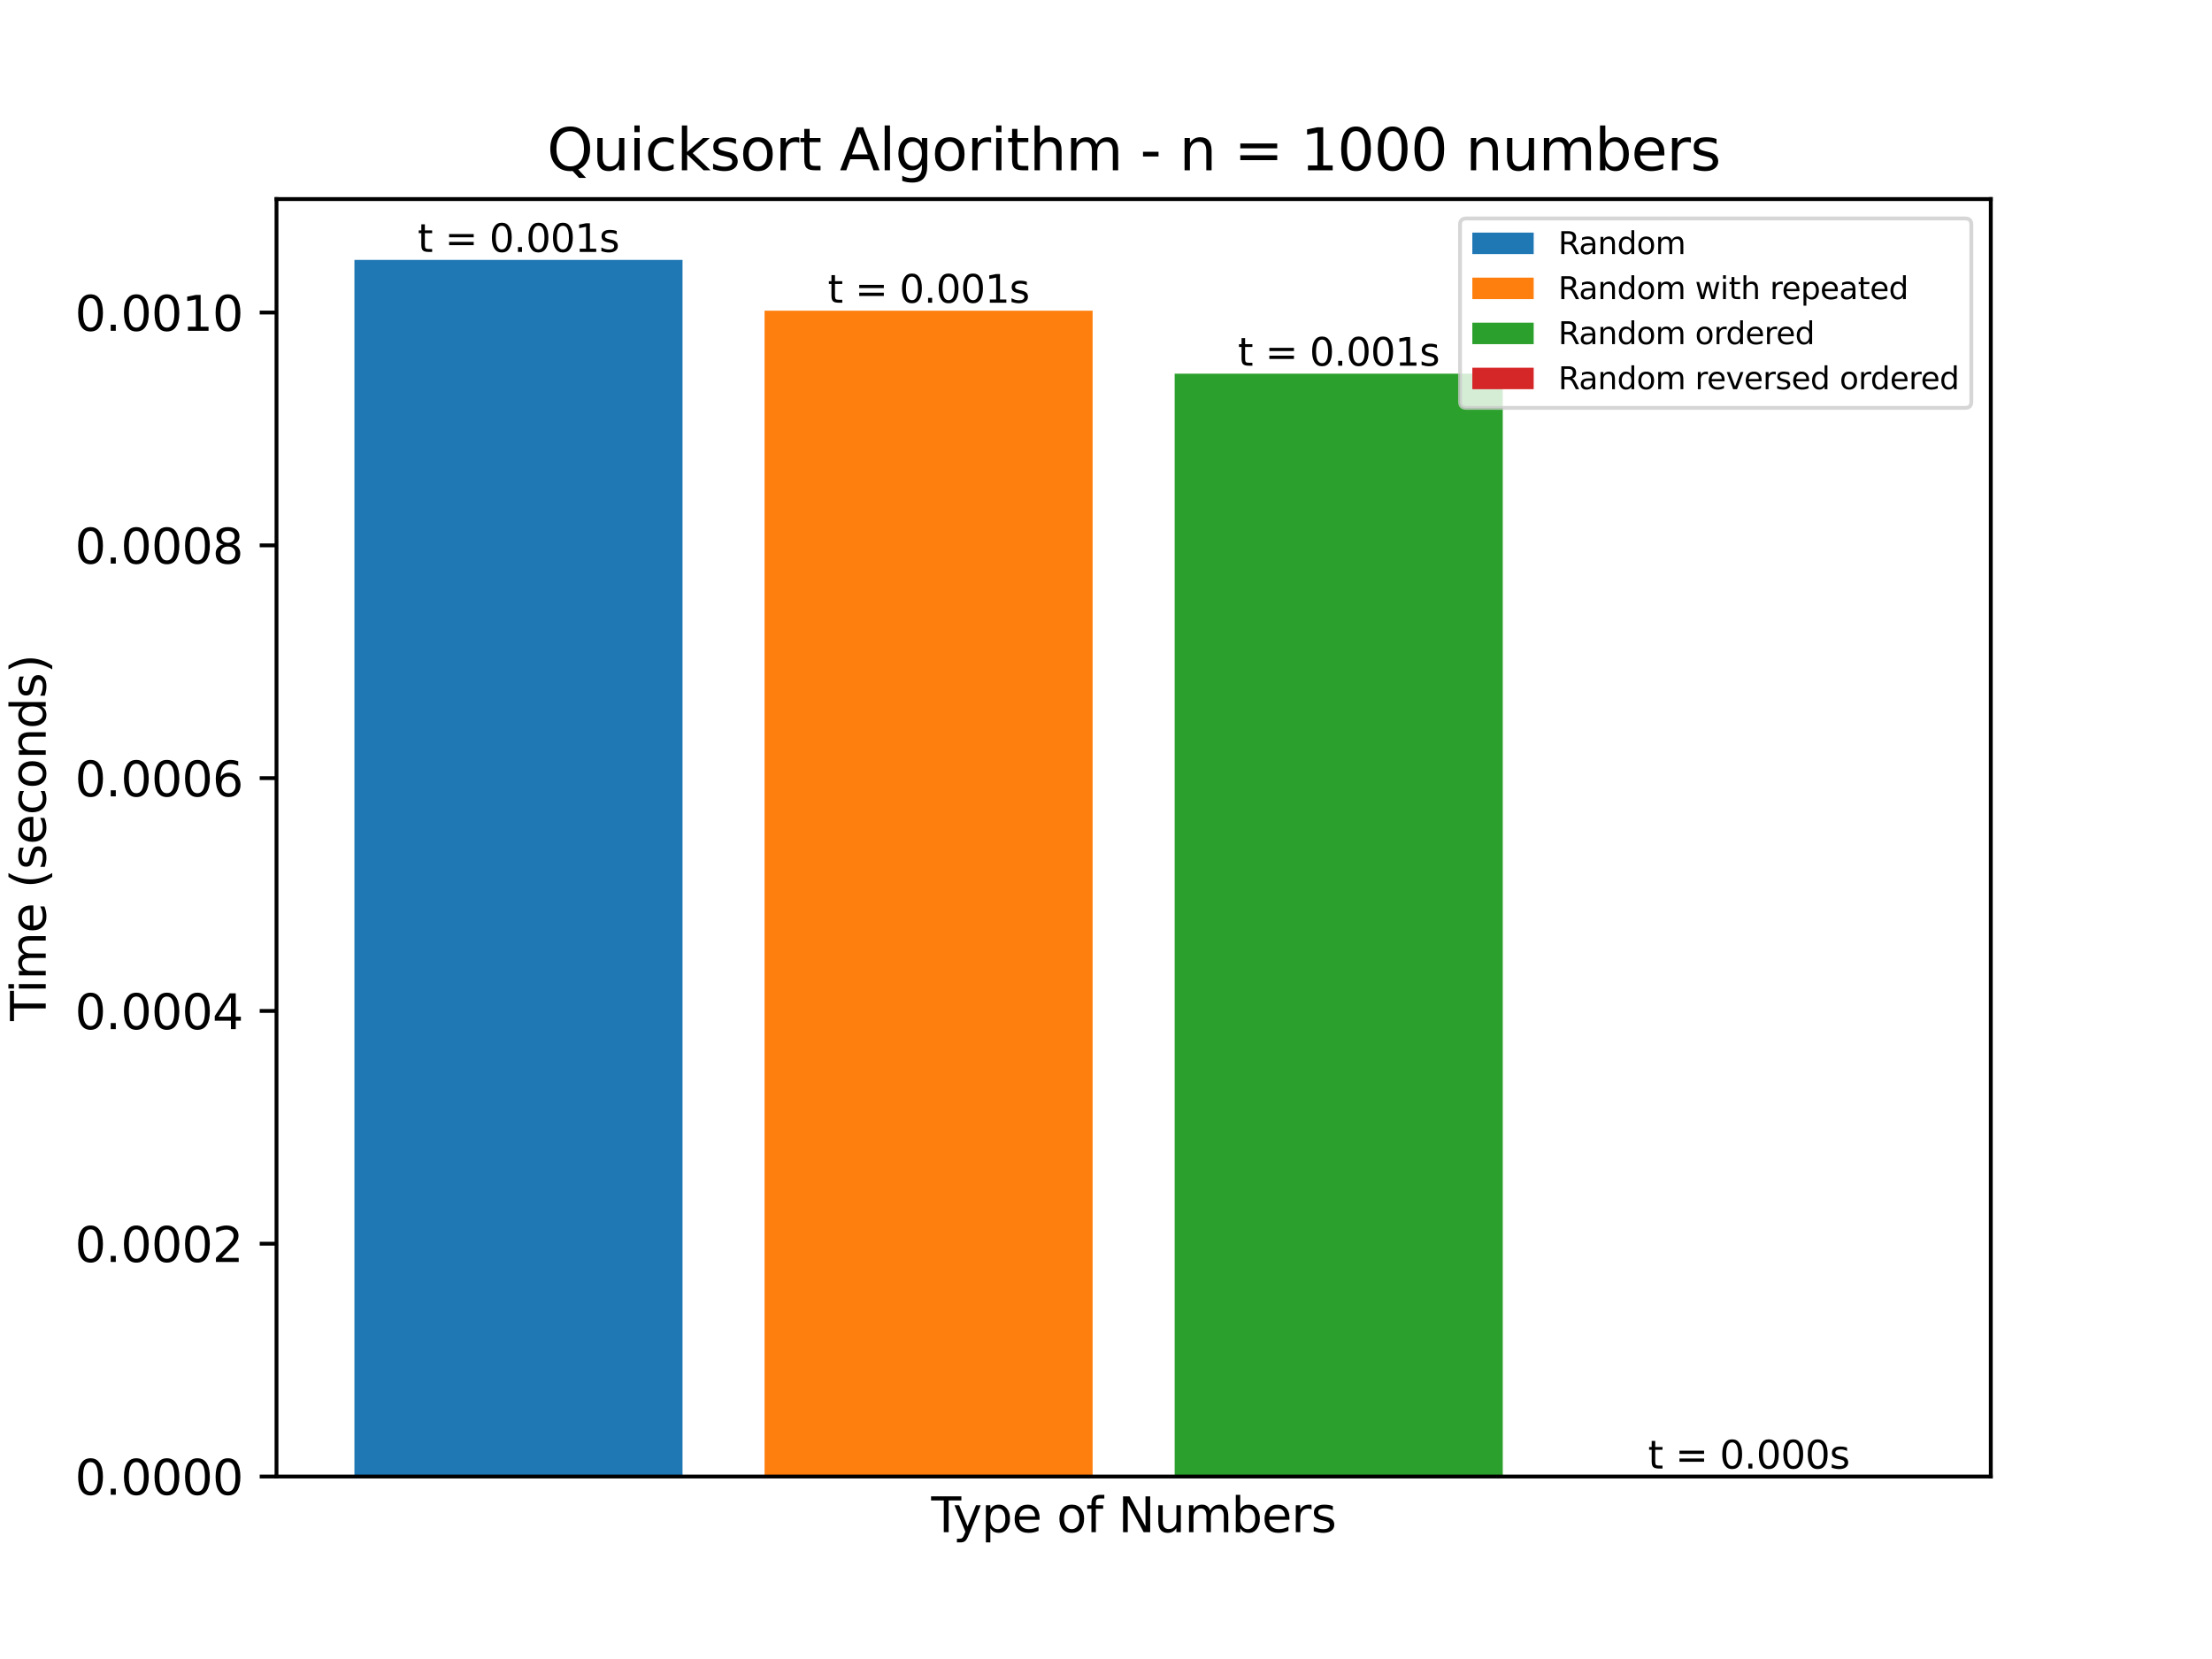 <?xml version="1.0" encoding="UTF-8" standalone="no"?>
<svg
   width="460.8pt"
   height="345.6pt"
   viewBox="0 0 460.8 345.6"
   version="1.1"
   id="svg639"
   sodipodi:docname="chart=Bar_n=1000_data_type=all_sort=Quicksort_date=2023-05-06_22-54-15.svg"
   inkscape:version="1.2.2 (732a01da63, 2022-12-09)"
   xmlns:inkscape="http://www.inkscape.org/namespaces/inkscape"
   xmlns:sodipodi="http://sodipodi.sourceforge.net/DTD/sodipodi-0.dtd"
   xmlns:xlink="http://www.w3.org/1999/xlink"
   xmlns="http://www.w3.org/2000/svg"
   xmlns:svg="http://www.w3.org/2000/svg"
   xmlns:rdf="http://www.w3.org/1999/02/22-rdf-syntax-ns#"
   xmlns:cc="http://creativecommons.org/ns#"
   xmlns:dc="http://purl.org/dc/elements/1.1/">
  <sodipodi:namedview
     id="namedview641"
     pagecolor="#ffffff"
     bordercolor="#000000"
     borderopacity="0.25"
     inkscape:showpageshadow="2"
     inkscape:pageopacity="0.0"
     inkscape:pagecheckerboard="0"
     inkscape:deskcolor="#d1d1d1"
     inkscape:document-units="pt"
     showgrid="false"
     inkscape:zoom="1.0243055"
     inkscape:cx="298.25085"
     inkscape:cy="158.15594"
     inkscape:window-width="2560"
     inkscape:window-height="1494"
     inkscape:window-x="-11"
     inkscape:window-y="-11"
     inkscape:window-maximized="1"
     inkscape:current-layer="axes_1" />
  <defs
     id="defs6">
    <style
       type="text/css"
       id="style4">*{stroke-linejoin: round; stroke-linecap: butt}</style>
  </defs>
  <g
     id="figure_1">
    <g
       id="patch_1">
      <path
         d="M 0 345.6  L 460.8 345.6  L 460.8 0  L 0 0  z "
         style="fill: #ffffff"
         id="path8" />
    </g>
    <g
       id="axes_1">
      <g
         id="patch_2">
        <path
           d="M 57.6 307.584  L 414.72 307.584  L 414.72 41.472  L 57.6 41.472  z "
           style="fill: #ffffff"
           id="path11" />
      </g>
      <g
         id="patch_3">
        <path
           d="M 73.833 307.584  L 142.181 307.584  L 142.181 54.144  L 73.833 54.144  z "
           clip-path="url(#p4713972775)"
           style="fill: #1f77b4"
           id="path14" />
      </g>
      <g
         id="patch_4">
        <path
           d="M 159.268 307.584  L 227.616 307.584  L 227.616 64.723  L 159.268 64.723  z "
           clip-path="url(#p4713972775)"
           style="fill: #ff7f0e"
           id="path17" />
      </g>
      <g
         id="patch_5">
        <path
           d="M 244.704 307.584  L 313.052 307.584  L 313.052 77.846  L 244.704 77.846  z "
           clip-path="url(#p4713972775)"
           style="fill: #2ca02c"
           id="path20" />
      </g>
      <g
         id="patch_6">
        <path
           d="M 330.139 307.584  L 398.487 307.584  L 398.487 307.584  L 330.139 307.584  z "
           clip-path="url(#p4713972775)"
           style="fill: #d62728"
           id="path23" />
      </g>
      <g
         id="matplotlib.axis_1">
        <g
           id="xtick_1" />
        <g
           id="xtick_2" />
        <g
           id="xtick_3" />
        <g
           id="xtick_4" />
        <g
           id="xtick_5" />
        <g
           id="xtick_6" />
        <g
           id="xtick_7" />
        <g
           id="xtick_8" />
        <g
           id="xtick_9" />
        <g
           id="text_1">
          <!-- Type of Numbers -->
          <g
             transform="translate(193.989 319.182)scale(0.1 -0.1)"
             id="g80">
            <defs
               id="defs48">
              <path
                 id="DejaVuSans-54"
                 d="M -19 4666  L 3928 4666  L 3928 4134  L 2272 4134  L 2272 0  L 1638 0  L 1638 4134  L -19 4134  L -19 4666  z "
                 transform="scale(0.016)" />
              <path
                 id="DejaVuSans-79"
                 d="M 2059 -325  Q 1816 -950 1584 -1140  Q 1353 -1331 966 -1331  L 506 -1331  L 506 -850  L 844 -850  Q 1081 -850 1212 -737  Q 1344 -625 1503 -206  L 1606 56  L 191 3500  L 800 3500  L 1894 763  L 2988 3500  L 3597 3500  L 2059 -325  z "
                 transform="scale(0.016)" />
              <path
                 id="DejaVuSans-70"
                 d="M 1159 525  L 1159 -1331  L 581 -1331  L 581 3500  L 1159 3500  L 1159 2969  Q 1341 3281 1617 3432  Q 1894 3584 2278 3584  Q 2916 3584 3314 3078  Q 3713 2572 3713 1747  Q 3713 922 3314 415  Q 2916 -91 2278 -91  Q 1894 -91 1617 61  Q 1341 213 1159 525  z M 3116 1747  Q 3116 2381 2855 2742  Q 2594 3103 2138 3103  Q 1681 3103 1420 2742  Q 1159 2381 1159 1747  Q 1159 1113 1420 752  Q 1681 391 2138 391  Q 2594 391 2855 752  Q 3116 1113 3116 1747  z "
                 transform="scale(0.016)" />
              <path
                 id="DejaVuSans-65"
                 d="M 3597 1894  L 3597 1613  L 953 1613  Q 991 1019 1311 708  Q 1631 397 2203 397  Q 2534 397 2845 478  Q 3156 559 3463 722  L 3463 178  Q 3153 47 2828 -22  Q 2503 -91 2169 -91  Q 1331 -91 842 396  Q 353 884 353 1716  Q 353 2575 817 3079  Q 1281 3584 2069 3584  Q 2775 3584 3186 3129  Q 3597 2675 3597 1894  z M 3022 2063  Q 3016 2534 2758 2815  Q 2500 3097 2075 3097  Q 1594 3097 1305 2825  Q 1016 2553 972 2059  L 3022 2063  z "
                 transform="scale(0.016)" />
              <path
                 id="DejaVuSans-20"
                 transform="scale(0.016)" />
              <path
                 id="DejaVuSans-6f"
                 d="M 1959 3097  Q 1497 3097 1228 2736  Q 959 2375 959 1747  Q 959 1119 1226 758  Q 1494 397 1959 397  Q 2419 397 2687 759  Q 2956 1122 2956 1747  Q 2956 2369 2687 2733  Q 2419 3097 1959 3097  z M 1959 3584  Q 2709 3584 3137 3096  Q 3566 2609 3566 1747  Q 3566 888 3137 398  Q 2709 -91 1959 -91  Q 1206 -91 779 398  Q 353 888 353 1747  Q 353 2609 779 3096  Q 1206 3584 1959 3584  z "
                 transform="scale(0.016)" />
              <path
                 id="DejaVuSans-66"
                 d="M 2375 4863  L 2375 4384  L 1825 4384  Q 1516 4384 1395 4259  Q 1275 4134 1275 3809  L 1275 3500  L 2222 3500  L 2222 3053  L 1275 3053  L 1275 0  L 697 0  L 697 3053  L 147 3053  L 147 3500  L 697 3500  L 697 3744  Q 697 4328 969 4595  Q 1241 4863 1831 4863  L 2375 4863  z "
                 transform="scale(0.016)" />
              <path
                 id="DejaVuSans-4e"
                 d="M 628 4666  L 1478 4666  L 3547 763  L 3547 4666  L 4159 4666  L 4159 0  L 3309 0  L 1241 3903  L 1241 0  L 628 0  L 628 4666  z "
                 transform="scale(0.016)" />
              <path
                 id="DejaVuSans-75"
                 d="M 544 1381  L 544 3500  L 1119 3500  L 1119 1403  Q 1119 906 1312 657  Q 1506 409 1894 409  Q 2359 409 2629 706  Q 2900 1003 2900 1516  L 2900 3500  L 3475 3500  L 3475 0  L 2900 0  L 2900 538  Q 2691 219 2414 64  Q 2138 -91 1772 -91  Q 1169 -91 856 284  Q 544 659 544 1381  z M 1991 3584  L 1991 3584  z "
                 transform="scale(0.016)" />
              <path
                 id="DejaVuSans-6d"
                 d="M 3328 2828  Q 3544 3216 3844 3400  Q 4144 3584 4550 3584  Q 5097 3584 5394 3201  Q 5691 2819 5691 2113  L 5691 0  L 5113 0  L 5113 2094  Q 5113 2597 4934 2840  Q 4756 3084 4391 3084  Q 3944 3084 3684 2787  Q 3425 2491 3425 1978  L 3425 0  L 2847 0  L 2847 2094  Q 2847 2600 2669 2842  Q 2491 3084 2119 3084  Q 1678 3084 1418 2786  Q 1159 2488 1159 1978  L 1159 0  L 581 0  L 581 3500  L 1159 3500  L 1159 2956  Q 1356 3278 1631 3431  Q 1906 3584 2284 3584  Q 2666 3584 2933 3390  Q 3200 3197 3328 2828  z "
                 transform="scale(0.016)" />
              <path
                 id="DejaVuSans-62"
                 d="M 3116 1747  Q 3116 2381 2855 2742  Q 2594 3103 2138 3103  Q 1681 3103 1420 2742  Q 1159 2381 1159 1747  Q 1159 1113 1420 752  Q 1681 391 2138 391  Q 2594 391 2855 752  Q 3116 1113 3116 1747  z M 1159 2969  Q 1341 3281 1617 3432  Q 1894 3584 2278 3584  Q 2916 3584 3314 3078  Q 3713 2572 3713 1747  Q 3713 922 3314 415  Q 2916 -91 2278 -91  Q 1894 -91 1617 61  Q 1341 213 1159 525  L 1159 0  L 581 0  L 581 4863  L 1159 4863  L 1159 2969  z "
                 transform="scale(0.016)" />
              <path
                 id="DejaVuSans-72"
                 d="M 2631 2963  Q 2534 3019 2420 3045  Q 2306 3072 2169 3072  Q 1681 3072 1420 2755  Q 1159 2438 1159 1844  L 1159 0  L 581 0  L 581 3500  L 1159 3500  L 1159 2956  Q 1341 3275 1631 3429  Q 1922 3584 2338 3584  Q 2397 3584 2469 3576  Q 2541 3569 2628 3553  L 2631 2963  z "
                 transform="scale(0.016)" />
              <path
                 id="DejaVuSans-73"
                 d="M 2834 3397  L 2834 2853  Q 2591 2978 2328 3040  Q 2066 3103 1784 3103  Q 1356 3103 1142 2972  Q 928 2841 928 2578  Q 928 2378 1081 2264  Q 1234 2150 1697 2047  L 1894 2003  Q 2506 1872 2764 1633  Q 3022 1394 3022 966  Q 3022 478 2636 193  Q 2250 -91 1575 -91  Q 1294 -91 989 -36  Q 684 19 347 128  L 347 722  Q 666 556 975 473  Q 1284 391 1588 391  Q 1994 391 2212 530  Q 2431 669 2431 922  Q 2431 1156 2273 1281  Q 2116 1406 1581 1522  L 1381 1569  Q 847 1681 609 1914  Q 372 2147 372 2553  Q 372 3047 722 3315  Q 1072 3584 1716 3584  Q 2034 3584 2315 3537  Q 2597 3491 2834 3397  z "
                 transform="scale(0.016)" />
            </defs>
            <use
               xlink:href="#DejaVuSans-54"
               id="use50" />
            <use
               xlink:href="#DejaVuSans-79"
               x="45.459"
               id="use52" />
            <use
               xlink:href="#DejaVuSans-70"
               x="104.639"
               id="use54" />
            <use
               xlink:href="#DejaVuSans-65"
               x="168.115"
               id="use56" />
            <use
               xlink:href="#DejaVuSans-20"
               x="229.639"
               id="use58" />
            <use
               xlink:href="#DejaVuSans-6f"
               x="261.426"
               id="use60" />
            <use
               xlink:href="#DejaVuSans-66"
               x="322.607"
               id="use62" />
            <use
               xlink:href="#DejaVuSans-20"
               x="357.812"
               id="use64" />
            <use
               xlink:href="#DejaVuSans-4e"
               x="389.6"
               id="use66" />
            <use
               xlink:href="#DejaVuSans-75"
               x="464.404"
               id="use68" />
            <use
               xlink:href="#DejaVuSans-6d"
               x="527.783"
               id="use70" />
            <use
               xlink:href="#DejaVuSans-62"
               x="625.195"
               id="use72" />
            <use
               xlink:href="#DejaVuSans-65"
               x="688.672"
               id="use74" />
            <use
               xlink:href="#DejaVuSans-72"
               x="750.195"
               id="use76" />
            <use
               xlink:href="#DejaVuSans-73"
               x="791.309"
               id="use78" />
          </g>
        </g>
      </g>
      <g
         id="matplotlib.axis_2">
        <g
           id="ytick_1">
          <g
             id="line2d_1">
            <defs
               id="defs85">
              <path
                 id="m18d14836d8"
                 d="M 0 0  L -3.5 0  "
                 style="stroke: #000000; stroke-width: 0.8" />
            </defs>
            <g
               id="g89">
              <use
                 xlink:href="#m18d14836d8"
                 x="57.6"
                 y="307.584"
                 style="stroke: #000000; stroke-width: 0.8"
                 id="use87" />
            </g>
          </g>
          <g
             id="text_2">
            <!-- 0.0000 -->
            <g
               transform="translate(15.609 311.383)scale(0.1 -0.1)"
               id="g108">
              <defs
                 id="defs94">
                <path
                   id="DejaVuSans-30"
                   d="M 2034 4250  Q 1547 4250 1301 3770  Q 1056 3291 1056 2328  Q 1056 1369 1301 889  Q 1547 409 2034 409  Q 2525 409 2770 889  Q 3016 1369 3016 2328  Q 3016 3291 2770 3770  Q 2525 4250 2034 4250  z M 2034 4750  Q 2819 4750 3233 4129  Q 3647 3509 3647 2328  Q 3647 1150 3233 529  Q 2819 -91 2034 -91  Q 1250 -91 836 529  Q 422 1150 422 2328  Q 422 3509 836 4129  Q 1250 4750 2034 4750  z "
                   transform="scale(0.016)" />
                <path
                   id="DejaVuSans-2e"
                   d="M 684 794  L 1344 794  L 1344 0  L 684 0  L 684 794  z "
                   transform="scale(0.016)" />
              </defs>
              <use
                 xlink:href="#DejaVuSans-30"
                 id="use96" />
              <use
                 xlink:href="#DejaVuSans-2e"
                 x="63.623"
                 id="use98" />
              <use
                 xlink:href="#DejaVuSans-30"
                 x="95.41"
                 id="use100" />
              <use
                 xlink:href="#DejaVuSans-30"
                 x="159.033"
                 id="use102" />
              <use
                 xlink:href="#DejaVuSans-30"
                 x="222.656"
                 id="use104" />
              <use
                 xlink:href="#DejaVuSans-30"
                 x="286.279"
                 id="use106" />
            </g>
          </g>
        </g>
        <g
           id="ytick_2">
          <g
             id="line2d_2">
            <g
               id="g114">
              <use
                 xlink:href="#m18d14836d8"
                 x="57.6"
                 y="259.089"
                 style="stroke: #000000; stroke-width: 0.8"
                 id="use112" />
            </g>
          </g>
          <g
             id="text_3">
            <!-- 0.0002 -->
            <g
               transform="translate(15.609 262.888)scale(0.1 -0.1)"
               id="g132">
              <defs
                 id="defs118">
                <path
                   id="DejaVuSans-32"
                   d="M 1228 531  L 3431 531  L 3431 0  L 469 0  L 469 531  Q 828 903 1448 1529  Q 2069 2156 2228 2338  Q 2531 2678 2651 2914  Q 2772 3150 2772 3378  Q 2772 3750 2511 3984  Q 2250 4219 1831 4219  Q 1534 4219 1204 4116  Q 875 4013 500 3803  L 500 4441  Q 881 4594 1212 4672  Q 1544 4750 1819 4750  Q 2544 4750 2975 4387  Q 3406 4025 3406 3419  Q 3406 3131 3298 2873  Q 3191 2616 2906 2266  Q 2828 2175 2409 1742  Q 1991 1309 1228 531  z "
                   transform="scale(0.016)" />
              </defs>
              <use
                 xlink:href="#DejaVuSans-30"
                 id="use120" />
              <use
                 xlink:href="#DejaVuSans-2e"
                 x="63.623"
                 id="use122" />
              <use
                 xlink:href="#DejaVuSans-30"
                 x="95.41"
                 id="use124" />
              <use
                 xlink:href="#DejaVuSans-30"
                 x="159.033"
                 id="use126" />
              <use
                 xlink:href="#DejaVuSans-30"
                 x="222.656"
                 id="use128" />
              <use
                 xlink:href="#DejaVuSans-32"
                 x="286.279"
                 id="use130" />
            </g>
          </g>
        </g>
        <g
           id="ytick_3">
          <g
             id="line2d_3">
            <g
               id="g138">
              <use
                 xlink:href="#m18d14836d8"
                 x="57.6"
                 y="210.595"
                 style="stroke: #000000; stroke-width: 0.8"
                 id="use136" />
            </g>
          </g>
          <g
             id="text_4">
            <!-- 0.0004 -->
            <g
               transform="translate(15.609 214.394)scale(0.1 -0.1)"
               id="g156">
              <defs
                 id="defs142">
                <path
                   id="DejaVuSans-34"
                   d="M 2419 4116  L 825 1625  L 2419 1625  L 2419 4116  z M 2253 4666  L 3047 4666  L 3047 1625  L 3713 1625  L 3713 1100  L 3047 1100  L 3047 0  L 2419 0  L 2419 1100  L 313 1100  L 313 1709  L 2253 4666  z "
                   transform="scale(0.016)" />
              </defs>
              <use
                 xlink:href="#DejaVuSans-30"
                 id="use144" />
              <use
                 xlink:href="#DejaVuSans-2e"
                 x="63.623"
                 id="use146" />
              <use
                 xlink:href="#DejaVuSans-30"
                 x="95.41"
                 id="use148" />
              <use
                 xlink:href="#DejaVuSans-30"
                 x="159.033"
                 id="use150" />
              <use
                 xlink:href="#DejaVuSans-30"
                 x="222.656"
                 id="use152" />
              <use
                 xlink:href="#DejaVuSans-34"
                 x="286.279"
                 id="use154" />
            </g>
          </g>
        </g>
        <g
           id="ytick_4">
          <g
             id="line2d_4">
            <g
               id="g162">
              <use
                 xlink:href="#m18d14836d8"
                 x="57.6"
                 y="162.1"
                 style="stroke: #000000; stroke-width: 0.8"
                 id="use160" />
            </g>
          </g>
          <g
             id="text_5">
            <!-- 0.0006 -->
            <g
               transform="translate(15.609 165.899)scale(0.1 -0.1)"
               id="g180">
              <defs
                 id="defs166">
                <path
                   id="DejaVuSans-36"
                   d="M 2113 2584  Q 1688 2584 1439 2293  Q 1191 2003 1191 1497  Q 1191 994 1439 701  Q 1688 409 2113 409  Q 2538 409 2786 701  Q 3034 994 3034 1497  Q 3034 2003 2786 2293  Q 2538 2584 2113 2584  z M 3366 4563  L 3366 3988  Q 3128 4100 2886 4159  Q 2644 4219 2406 4219  Q 1781 4219 1451 3797  Q 1122 3375 1075 2522  Q 1259 2794 1537 2939  Q 1816 3084 2150 3084  Q 2853 3084 3261 2657  Q 3669 2231 3669 1497  Q 3669 778 3244 343  Q 2819 -91 2113 -91  Q 1303 -91 875 529  Q 447 1150 447 2328  Q 447 3434 972 4092  Q 1497 4750 2381 4750  Q 2619 4750 2861 4703  Q 3103 4656 3366 4563  z "
                   transform="scale(0.016)" />
              </defs>
              <use
                 xlink:href="#DejaVuSans-30"
                 id="use168" />
              <use
                 xlink:href="#DejaVuSans-2e"
                 x="63.623"
                 id="use170" />
              <use
                 xlink:href="#DejaVuSans-30"
                 x="95.41"
                 id="use172" />
              <use
                 xlink:href="#DejaVuSans-30"
                 x="159.033"
                 id="use174" />
              <use
                 xlink:href="#DejaVuSans-30"
                 x="222.656"
                 id="use176" />
              <use
                 xlink:href="#DejaVuSans-36"
                 x="286.279"
                 id="use178" />
            </g>
          </g>
        </g>
        <g
           id="ytick_5">
          <g
             id="line2d_5">
            <g
               id="g186">
              <use
                 xlink:href="#m18d14836d8"
                 x="57.6"
                 y="113.605"
                 style="stroke: #000000; stroke-width: 0.8"
                 id="use184" />
            </g>
          </g>
          <g
             id="text_6">
            <!-- 0.0008 -->
            <g
               transform="translate(15.609 117.404)scale(0.1 -0.1)"
               id="g204">
              <defs
                 id="defs190">
                <path
                   id="DejaVuSans-38"
                   d="M 2034 2216  Q 1584 2216 1326 1975  Q 1069 1734 1069 1313  Q 1069 891 1326 650  Q 1584 409 2034 409  Q 2484 409 2743 651  Q 3003 894 3003 1313  Q 3003 1734 2745 1975  Q 2488 2216 2034 2216  z M 1403 2484  Q 997 2584 770 2862  Q 544 3141 544 3541  Q 544 4100 942 4425  Q 1341 4750 2034 4750  Q 2731 4750 3128 4425  Q 3525 4100 3525 3541  Q 3525 3141 3298 2862  Q 3072 2584 2669 2484  Q 3125 2378 3379 2068  Q 3634 1759 3634 1313  Q 3634 634 3220 271  Q 2806 -91 2034 -91  Q 1263 -91 848 271  Q 434 634 434 1313  Q 434 1759 690 2068  Q 947 2378 1403 2484  z M 1172 3481  Q 1172 3119 1398 2916  Q 1625 2713 2034 2713  Q 2441 2713 2670 2916  Q 2900 3119 2900 3481  Q 2900 3844 2670 4047  Q 2441 4250 2034 4250  Q 1625 4250 1398 4047  Q 1172 3844 1172 3481  z "
                   transform="scale(0.016)" />
              </defs>
              <use
                 xlink:href="#DejaVuSans-30"
                 id="use192" />
              <use
                 xlink:href="#DejaVuSans-2e"
                 x="63.623"
                 id="use194" />
              <use
                 xlink:href="#DejaVuSans-30"
                 x="95.41"
                 id="use196" />
              <use
                 xlink:href="#DejaVuSans-30"
                 x="159.033"
                 id="use198" />
              <use
                 xlink:href="#DejaVuSans-30"
                 x="222.656"
                 id="use200" />
              <use
                 xlink:href="#DejaVuSans-38"
                 x="286.279"
                 id="use202" />
            </g>
          </g>
        </g>
        <g
           id="ytick_6">
          <g
             id="line2d_6">
            <g
               id="g210">
              <use
                 xlink:href="#m18d14836d8"
                 x="57.6"
                 y="65.11"
                 style="stroke: #000000; stroke-width: 0.8"
                 id="use208" />
            </g>
          </g>
          <g
             id="text_7">
            <!-- 0.0010 -->
            <g
               transform="translate(15.609 68.91)scale(0.1 -0.1)"
               id="g228">
              <defs
                 id="defs214">
                <path
                   id="DejaVuSans-31"
                   d="M 794 531  L 1825 531  L 1825 4091  L 703 3866  L 703 4441  L 1819 4666  L 2450 4666  L 2450 531  L 3481 531  L 3481 0  L 794 0  L 794 531  z "
                   transform="scale(0.016)" />
              </defs>
              <use
                 xlink:href="#DejaVuSans-30"
                 id="use216" />
              <use
                 xlink:href="#DejaVuSans-2e"
                 x="63.623"
                 id="use218" />
              <use
                 xlink:href="#DejaVuSans-30"
                 x="95.41"
                 id="use220" />
              <use
                 xlink:href="#DejaVuSans-30"
                 x="159.033"
                 id="use222" />
              <use
                 xlink:href="#DejaVuSans-31"
                 x="222.656"
                 id="use224" />
              <use
                 xlink:href="#DejaVuSans-30"
                 x="286.279"
                 id="use226" />
            </g>
          </g>
        </g>
        <g
           id="text_8">
          <!-- Time (seconds) -->
          <g
             transform="translate(9.53 212.69)rotate(-90)scale(0.1 -0.1)"
             id="g268">
            <defs
               id="defs238">
              <path
                 id="DejaVuSans-69"
                 d="M 603 3500  L 1178 3500  L 1178 0  L 603 0  L 603 3500  z M 603 4863  L 1178 4863  L 1178 4134  L 603 4134  L 603 4863  z "
                 transform="scale(0.016)" />
              <path
                 id="DejaVuSans-28"
                 d="M 1984 4856  Q 1566 4138 1362 3434  Q 1159 2731 1159 2009  Q 1159 1288 1364 580  Q 1569 -128 1984 -844  L 1484 -844  Q 1016 -109 783 600  Q 550 1309 550 2009  Q 550 2706 781 3412  Q 1013 4119 1484 4856  L 1984 4856  z "
                 transform="scale(0.016)" />
              <path
                 id="DejaVuSans-63"
                 d="M 3122 3366  L 3122 2828  Q 2878 2963 2633 3030  Q 2388 3097 2138 3097  Q 1578 3097 1268 2742  Q 959 2388 959 1747  Q 959 1106 1268 751  Q 1578 397 2138 397  Q 2388 397 2633 464  Q 2878 531 3122 666  L 3122 134  Q 2881 22 2623 -34  Q 2366 -91 2075 -91  Q 1284 -91 818 406  Q 353 903 353 1747  Q 353 2603 823 3093  Q 1294 3584 2113 3584  Q 2378 3584 2631 3529  Q 2884 3475 3122 3366  z "
                 transform="scale(0.016)" />
              <path
                 id="DejaVuSans-6e"
                 d="M 3513 2113  L 3513 0  L 2938 0  L 2938 2094  Q 2938 2591 2744 2837  Q 2550 3084 2163 3084  Q 1697 3084 1428 2787  Q 1159 2491 1159 1978  L 1159 0  L 581 0  L 581 3500  L 1159 3500  L 1159 2956  Q 1366 3272 1645 3428  Q 1925 3584 2291 3584  Q 2894 3584 3203 3211  Q 3513 2838 3513 2113  z "
                 transform="scale(0.016)" />
              <path
                 id="DejaVuSans-64"
                 d="M 2906 2969  L 2906 4863  L 3481 4863  L 3481 0  L 2906 0  L 2906 525  Q 2725 213 2448 61  Q 2172 -91 1784 -91  Q 1150 -91 751 415  Q 353 922 353 1747  Q 353 2572 751 3078  Q 1150 3584 1784 3584  Q 2172 3584 2448 3432  Q 2725 3281 2906 2969  z M 947 1747  Q 947 1113 1208 752  Q 1469 391 1925 391  Q 2381 391 2643 752  Q 2906 1113 2906 1747  Q 2906 2381 2643 2742  Q 2381 3103 1925 3103  Q 1469 3103 1208 2742  Q 947 2381 947 1747  z "
                 transform="scale(0.016)" />
              <path
                 id="DejaVuSans-29"
                 d="M 513 4856  L 1013 4856  Q 1481 4119 1714 3412  Q 1947 2706 1947 2009  Q 1947 1309 1714 600  Q 1481 -109 1013 -844  L 513 -844  Q 928 -128 1133 580  Q 1338 1288 1338 2009  Q 1338 2731 1133 3434  Q 928 4138 513 4856  z "
                 transform="scale(0.016)" />
            </defs>
            <use
               xlink:href="#DejaVuSans-54"
               id="use240" />
            <use
               xlink:href="#DejaVuSans-69"
               x="57.959"
               id="use242" />
            <use
               xlink:href="#DejaVuSans-6d"
               x="85.742"
               id="use244" />
            <use
               xlink:href="#DejaVuSans-65"
               x="183.154"
               id="use246" />
            <use
               xlink:href="#DejaVuSans-20"
               x="244.678"
               id="use248" />
            <use
               xlink:href="#DejaVuSans-28"
               x="276.465"
               id="use250" />
            <use
               xlink:href="#DejaVuSans-73"
               x="315.479"
               id="use252" />
            <use
               xlink:href="#DejaVuSans-65"
               x="367.578"
               id="use254" />
            <use
               xlink:href="#DejaVuSans-63"
               x="429.102"
               id="use256" />
            <use
               xlink:href="#DejaVuSans-6f"
               x="484.082"
               id="use258" />
            <use
               xlink:href="#DejaVuSans-6e"
               x="545.264"
               id="use260" />
            <use
               xlink:href="#DejaVuSans-64"
               x="608.643"
               id="use262" />
            <use
               xlink:href="#DejaVuSans-73"
               x="672.119"
               id="use264" />
            <use
               xlink:href="#DejaVuSans-29"
               x="724.219"
               id="use266" />
          </g>
        </g>
      </g>
      <g
         id="patch_7">
        <path
           d="M 57.6 307.584  L 57.6 41.472  "
           style="fill: none; stroke: #000000; stroke-width: 0.8; stroke-linejoin: miter; stroke-linecap: square"
           id="path272" />
      </g>
      <g
         id="patch_8">
        <path
           d="M 414.72 307.584  L 414.72 41.472  "
           style="fill: none; stroke: #000000; stroke-width: 0.8; stroke-linejoin: miter; stroke-linecap: square"
           id="path275" />
      </g>
      <g
         id="patch_9">
        <path
           d="M 57.6 307.584  L 414.72 307.584  "
           style="fill: none; stroke: #000000; stroke-width: 0.8; stroke-linejoin: miter; stroke-linecap: square"
           id="path278" />
      </g>
      <g
         id="patch_10">
        <path
           d="M 57.6 41.472  L 414.72 41.472  "
           style="fill: none; stroke: #000000; stroke-width: 0.8; stroke-linejoin: miter; stroke-linecap: square"
           id="path281" />
      </g>
      <g
         id="text_9">
        <!-- t = 0.001s -->
        <g
           transform="translate(87.009 52.48)scale(0.08 -0.08)"
           id="g308">
          <defs
             id="defs286">
            <path
               id="DejaVuSans-74"
               d="M 1172 4494  L 1172 3500  L 2356 3500  L 2356 3053  L 1172 3053  L 1172 1153  Q 1172 725 1289 603  Q 1406 481 1766 481  L 2356 481  L 2356 0  L 1766 0  Q 1100 0 847 248  Q 594 497 594 1153  L 594 3053  L 172 3053  L 172 3500  L 594 3500  L 594 4494  L 1172 4494  z "
               transform="scale(0.016)" />
            <path
               id="DejaVuSans-3d"
               d="M 678 2906  L 4684 2906  L 4684 2381  L 678 2381  L 678 2906  z M 678 1631  L 4684 1631  L 4684 1100  L 678 1100  L 678 1631  z "
               transform="scale(0.016)" />
          </defs>
          <use
             xlink:href="#DejaVuSans-74"
             id="use288" />
          <use
             xlink:href="#DejaVuSans-20"
             x="39.209"
             id="use290" />
          <use
             xlink:href="#DejaVuSans-3d"
             x="70.996"
             id="use292" />
          <use
             xlink:href="#DejaVuSans-20"
             x="154.785"
             id="use294" />
          <use
             xlink:href="#DejaVuSans-30"
             x="186.572"
             id="use296" />
          <use
             xlink:href="#DejaVuSans-2e"
             x="250.195"
             id="use298" />
          <use
             xlink:href="#DejaVuSans-30"
             x="281.982"
             id="use300" />
          <use
             xlink:href="#DejaVuSans-30"
             x="345.605"
             id="use302" />
          <use
             xlink:href="#DejaVuSans-31"
             x="409.229"
             id="use304" />
          <use
             xlink:href="#DejaVuSans-73"
             x="472.852"
             id="use306" />
        </g>
      </g>
      <g
         id="text_10">
        <!-- t = 0.001s -->
        <g
           transform="translate(172.445 63.06)scale(0.08 -0.08)"
           id="g331">
          <use
             xlink:href="#DejaVuSans-74"
             id="use311" />
          <use
             xlink:href="#DejaVuSans-20"
             x="39.209"
             id="use313" />
          <use
             xlink:href="#DejaVuSans-3d"
             x="70.996"
             id="use315" />
          <use
             xlink:href="#DejaVuSans-20"
             x="154.785"
             id="use317" />
          <use
             xlink:href="#DejaVuSans-30"
             x="186.572"
             id="use319" />
          <use
             xlink:href="#DejaVuSans-2e"
             x="250.195"
             id="use321" />
          <use
             xlink:href="#DejaVuSans-30"
             x="281.982"
             id="use323" />
          <use
             xlink:href="#DejaVuSans-30"
             x="345.605"
             id="use325" />
          <use
             xlink:href="#DejaVuSans-31"
             x="409.229"
             id="use327" />
          <use
             xlink:href="#DejaVuSans-73"
             x="472.852"
             id="use329" />
        </g>
      </g>
      <g
         id="text_11">
        <!-- t = 0.001s -->
        <g
           transform="translate(257.88 76.182)scale(0.08 -0.08)"
           id="g354">
          <use
             xlink:href="#DejaVuSans-74"
             id="use334" />
          <use
             xlink:href="#DejaVuSans-20"
             x="39.209"
             id="use336" />
          <use
             xlink:href="#DejaVuSans-3d"
             x="70.996"
             id="use338" />
          <use
             xlink:href="#DejaVuSans-20"
             x="154.785"
             id="use340" />
          <use
             xlink:href="#DejaVuSans-30"
             x="186.572"
             id="use342" />
          <use
             xlink:href="#DejaVuSans-2e"
             x="250.195"
             id="use344" />
          <use
             xlink:href="#DejaVuSans-30"
             x="281.982"
             id="use346" />
          <use
             xlink:href="#DejaVuSans-30"
             x="345.605"
             id="use348" />
          <use
             xlink:href="#DejaVuSans-31"
             x="409.229"
             id="use350" />
          <use
             xlink:href="#DejaVuSans-73"
             x="472.852"
             id="use352" />
        </g>
      </g>
      <g
         id="text_12">
        <!-- t = 0.000s -->
        <g
           transform="translate(343.316 305.92)scale(0.08 -0.08)"
           id="g377">
          <use
             xlink:href="#DejaVuSans-74"
             id="use357" />
          <use
             xlink:href="#DejaVuSans-20"
             x="39.209"
             id="use359" />
          <use
             xlink:href="#DejaVuSans-3d"
             x="70.996"
             id="use361" />
          <use
             xlink:href="#DejaVuSans-20"
             x="154.785"
             id="use363" />
          <use
             xlink:href="#DejaVuSans-30"
             x="186.572"
             id="use365" />
          <use
             xlink:href="#DejaVuSans-2e"
             x="250.195"
             id="use367" />
          <use
             xlink:href="#DejaVuSans-30"
             x="281.982"
             id="use369" />
          <use
             xlink:href="#DejaVuSans-30"
             x="345.605"
             id="use371" />
          <use
             xlink:href="#DejaVuSans-30"
             x="409.229"
             id="use373" />
          <use
             xlink:href="#DejaVuSans-73"
             x="472.852"
             id="use375" />
        </g>
      </g>
      <g
         id="text_13">
        <!-- Quicksort Algorithm - n = 1000 numbers -->
        <g
           transform="translate(113.946 35.472)scale(0.12 -0.12)"
           id="g465">
          <defs
             id="defs387">
            <path
               id="DejaVuSans-51"
               d="M 2522 4238  Q 1834 4238 1429 3725  Q 1025 3213 1025 2328  Q 1025 1447 1429 934  Q 1834 422 2522 422  Q 3209 422 3611 934  Q 4013 1447 4013 2328  Q 4013 3213 3611 3725  Q 3209 4238 2522 4238  z M 3406 84  L 4238 -825  L 3475 -825  L 2784 -78  Q 2681 -84 2626 -87  Q 2572 -91 2522 -91  Q 1538 -91 948 567  Q 359 1225 359 2328  Q 359 3434 948 4092  Q 1538 4750 2522 4750  Q 3503 4750 4090 4092  Q 4678 3434 4678 2328  Q 4678 1516 4351 937  Q 4025 359 3406 84  z "
               transform="scale(0.016)" />
            <path
               id="DejaVuSans-6b"
               d="M 581 4863  L 1159 4863  L 1159 1991  L 2875 3500  L 3609 3500  L 1753 1863  L 3688 0  L 2938 0  L 1159 1709  L 1159 0  L 581 0  L 581 4863  z "
               transform="scale(0.016)" />
            <path
               id="DejaVuSans-41"
               d="M 2188 4044  L 1331 1722  L 3047 1722  L 2188 4044  z M 1831 4666  L 2547 4666  L 4325 0  L 3669 0  L 3244 1197  L 1141 1197  L 716 0  L 50 0  L 1831 4666  z "
               transform="scale(0.016)" />
            <path
               id="DejaVuSans-6c"
               d="M 603 4863  L 1178 4863  L 1178 0  L 603 0  L 603 4863  z "
               transform="scale(0.016)" />
            <path
               id="DejaVuSans-67"
               d="M 2906 1791  Q 2906 2416 2648 2759  Q 2391 3103 1925 3103  Q 1463 3103 1205 2759  Q 947 2416 947 1791  Q 947 1169 1205 825  Q 1463 481 1925 481  Q 2391 481 2648 825  Q 2906 1169 2906 1791  z M 3481 434  Q 3481 -459 3084 -895  Q 2688 -1331 1869 -1331  Q 1566 -1331 1297 -1286  Q 1028 -1241 775 -1147  L 775 -588  Q 1028 -725 1275 -790  Q 1522 -856 1778 -856  Q 2344 -856 2625 -561  Q 2906 -266 2906 331  L 2906 616  Q 2728 306 2450 153  Q 2172 0 1784 0  Q 1141 0 747 490  Q 353 981 353 1791  Q 353 2603 747 3093  Q 1141 3584 1784 3584  Q 2172 3584 2450 3431  Q 2728 3278 2906 2969  L 2906 3500  L 3481 3500  L 3481 434  z "
               transform="scale(0.016)" />
            <path
               id="DejaVuSans-68"
               d="M 3513 2113  L 3513 0  L 2938 0  L 2938 2094  Q 2938 2591 2744 2837  Q 2550 3084 2163 3084  Q 1697 3084 1428 2787  Q 1159 2491 1159 1978  L 1159 0  L 581 0  L 581 4863  L 1159 4863  L 1159 2956  Q 1366 3272 1645 3428  Q 1925 3584 2291 3584  Q 2894 3584 3203 3211  Q 3513 2838 3513 2113  z "
               transform="scale(0.016)" />
            <path
               id="DejaVuSans-2d"
               d="M 313 2009  L 1997 2009  L 1997 1497  L 313 1497  L 313 2009  z "
               transform="scale(0.016)" />
          </defs>
          <use
             xlink:href="#DejaVuSans-51"
             id="use389" />
          <use
             xlink:href="#DejaVuSans-75"
             x="78.711"
             id="use391" />
          <use
             xlink:href="#DejaVuSans-69"
             x="142.09"
             id="use393" />
          <use
             xlink:href="#DejaVuSans-63"
             x="169.873"
             id="use395" />
          <use
             xlink:href="#DejaVuSans-6b"
             x="224.854"
             id="use397" />
          <use
             xlink:href="#DejaVuSans-73"
             x="282.764"
             id="use399" />
          <use
             xlink:href="#DejaVuSans-6f"
             x="334.863"
             id="use401" />
          <use
             xlink:href="#DejaVuSans-72"
             x="396.045"
             id="use403" />
          <use
             xlink:href="#DejaVuSans-74"
             x="437.158"
             id="use405" />
          <use
             xlink:href="#DejaVuSans-20"
             x="476.367"
             id="use407" />
          <use
             xlink:href="#DejaVuSans-41"
             x="508.154"
             id="use409" />
          <use
             xlink:href="#DejaVuSans-6c"
             x="576.562"
             id="use411" />
          <use
             xlink:href="#DejaVuSans-67"
             x="604.346"
             id="use413" />
          <use
             xlink:href="#DejaVuSans-6f"
             x="667.822"
             id="use415" />
          <use
             xlink:href="#DejaVuSans-72"
             x="729.004"
             id="use417" />
          <use
             xlink:href="#DejaVuSans-69"
             x="770.117"
             id="use419" />
          <use
             xlink:href="#DejaVuSans-74"
             x="797.9"
             id="use421" />
          <use
             xlink:href="#DejaVuSans-68"
             x="837.109"
             id="use423" />
          <use
             xlink:href="#DejaVuSans-6d"
             x="900.488"
             id="use425" />
          <use
             xlink:href="#DejaVuSans-20"
             x="997.9"
             id="use427" />
          <use
             xlink:href="#DejaVuSans-2d"
             x="1029.688"
             id="use429" />
          <use
             xlink:href="#DejaVuSans-20"
             x="1065.771"
             id="use431" />
          <use
             xlink:href="#DejaVuSans-6e"
             x="1097.559"
             id="use433" />
          <use
             xlink:href="#DejaVuSans-20"
             x="1160.938"
             id="use435" />
          <use
             xlink:href="#DejaVuSans-3d"
             x="1192.725"
             id="use437" />
          <use
             xlink:href="#DejaVuSans-20"
             x="1276.514"
             id="use439" />
          <use
             xlink:href="#DejaVuSans-31"
             x="1308.301"
             id="use441" />
          <use
             xlink:href="#DejaVuSans-30"
             x="1371.924"
             id="use443" />
          <use
             xlink:href="#DejaVuSans-30"
             x="1435.547"
             id="use445" />
          <use
             xlink:href="#DejaVuSans-30"
             x="1499.17"
             id="use447" />
          <use
             xlink:href="#DejaVuSans-20"
             x="1562.793"
             id="use449" />
          <use
             xlink:href="#DejaVuSans-6e"
             x="1594.58"
             id="use451" />
          <use
             xlink:href="#DejaVuSans-75"
             x="1657.959"
             id="use453" />
          <use
             xlink:href="#DejaVuSans-6d"
             x="1721.338"
             id="use455" />
          <use
             xlink:href="#DejaVuSans-62"
             x="1818.75"
             id="use457" />
          <use
             xlink:href="#DejaVuSans-65"
             x="1882.227"
             id="use459" />
          <use
             xlink:href="#DejaVuSans-72"
             x="1943.75"
             id="use461" />
          <use
             xlink:href="#DejaVuSans-73"
             x="1984.863"
             id="use463" />
        </g>
      </g>
      <g
         id="legend_1"
         transform="matrix(0.799,0,0,0.799,82.5,9.183)">
        <g
           id="patch_11">
          <path
             d="M 279.016,94.842 H 409.12 q 1.6,0 1.6,-1.6 v -46.17 q 0,-1.6 -1.6,-1.6 H 279.016 q -1.6,0 -1.6,1.6 v 46.17 q 0,1.6 1.6,1.6 z"
             style="opacity:0.8;fill:#ffffff;stroke:#cccccc;stroke-linejoin:miter"
             id="path468" />
        </g>
        <g
           id="patch_12">
          <path
             d="m 280.616,54.751 h 16 v -5.6 h -16 z"
             style="fill:#1f77b4"
             id="path471" />
        </g>
        <g
           id="text_14">
          <!-- Random -->
          <g
             transform="matrix(0.08,0,0,-0.08,303.016,54.751)"
             id="g490">
            <defs
               id="defs476">
              <path
                 id="DejaVuSans-52"
                 d="m 2841,2188 q 203,-69 395,-294 192,-225 386,-619 L 4263,0 h -679 l -596,1197 q -232,469 -449,622 -217,153 -592,153 H 1259 V 0 H 628 v 4666 h 1425 q 800,0 1194,-335 394,-334 394,-1009 0,-441 -205,-732 -205,-290 -595,-402 z M 1259,4147 V 2491 h 794 q 456,0 689,211 233,211 233,620 0,409 -233,617 -233,208 -689,208 z"
                 transform="scale(0.016)" />
              <path
                 id="DejaVuSans-61"
                 d="m 2194,1759 q -697,0 -966,-159 -269,-159 -269,-544 0,-306 202,-486 202,-179 548,-179 479,0 768,339 289,339 289,901 v 128 z m 1147,238 V 0 H 2766 V 531 Q 2569,213 2275,61 1981,-91 1556,-91 q -537,0 -855,302 -317,302 -317,808 0,590 395,890 396,300 1180,300 h 807 v 57 q 0,397 -261,614 -261,217 -733,217 -300,0 -585,-72 -284,-72 -546,-216 v 532 q 315,122 612,182 297,61 578,61 760,0 1135,-394 375,-393 375,-1193 z"
                 transform="scale(0.016)" />
            </defs>
            <use
               xlink:href="#DejaVuSans-52"
               id="use478" />
            <use
               xlink:href="#DejaVuSans-61"
               x="67.232"
               id="use480" />
            <use
               xlink:href="#DejaVuSans-6e"
               x="128.512"
               id="use482" />
            <use
               xlink:href="#DejaVuSans-64"
               x="191.891"
               id="use484" />
            <use
               xlink:href="#DejaVuSans-6f"
               x="255.367"
               id="use486" />
            <use
               xlink:href="#DejaVuSans-6d"
               x="316.549"
               id="use488" />
          </g>
        </g>
        <g
           id="patch_13">
          <path
             d="m 280.616,66.493 h 16 v -5.6 h -16 z"
             style="fill:#ff7f0e"
             id="path493" />
        </g>
        <g
           id="text_15">
          <!-- Random with repeated -->
          <g
             transform="matrix(0.08,0,0,-0.08,303.016,66.493)"
             id="g539">
            <defs
               id="defs497">
              <path
                 id="DejaVuSans-77"
                 d="m 269,3500 h 575 l 719,-2731 715,2731 h 678 l 719,-2731 716,2731 h 575 L 4050,0 H 3372 L 2619,2869 1863,0 h -679 z"
                 transform="scale(0.016)" />
            </defs>
            <use
               xlink:href="#DejaVuSans-52"
               id="use499" />
            <use
               xlink:href="#DejaVuSans-61"
               x="67.232"
               id="use501" />
            <use
               xlink:href="#DejaVuSans-6e"
               x="128.512"
               id="use503" />
            <use
               xlink:href="#DejaVuSans-64"
               x="191.891"
               id="use505" />
            <use
               xlink:href="#DejaVuSans-6f"
               x="255.367"
               id="use507" />
            <use
               xlink:href="#DejaVuSans-6d"
               x="316.549"
               id="use509" />
            <use
               xlink:href="#DejaVuSans-20"
               x="413.961"
               id="use511" />
            <use
               xlink:href="#DejaVuSans-77"
               x="445.748"
               id="use513" />
            <use
               xlink:href="#DejaVuSans-69"
               x="527.535"
               id="use515" />
            <use
               xlink:href="#DejaVuSans-74"
               x="555.318"
               id="use517" />
            <use
               xlink:href="#DejaVuSans-68"
               x="594.527"
               id="use519" />
            <use
               xlink:href="#DejaVuSans-20"
               x="657.906"
               id="use521" />
            <use
               xlink:href="#DejaVuSans-72"
               x="689.693"
               id="use523" />
            <use
               xlink:href="#DejaVuSans-65"
               x="728.557"
               id="use525" />
            <use
               xlink:href="#DejaVuSans-70"
               x="790.08"
               id="use527" />
            <use
               xlink:href="#DejaVuSans-65"
               x="853.557"
               id="use529" />
            <use
               xlink:href="#DejaVuSans-61"
               x="915.08"
               id="use531" />
            <use
               xlink:href="#DejaVuSans-74"
               x="976.359"
               id="use533" />
            <use
               xlink:href="#DejaVuSans-65"
               x="1015.568"
               id="use535" />
            <use
               xlink:href="#DejaVuSans-64"
               x="1077.092"
               id="use537" />
          </g>
        </g>
        <g
           id="patch_14">
          <path
             d="m 280.616,78.236 h 16 v -5.6 h -16 z"
             style="fill:#2ca02c"
             id="path542" />
        </g>
        <g
           id="text_16">
          <!-- Random ordered -->
          <g
             transform="matrix(0.08,0,0,-0.08,303.016,78.236)"
             id="g573">
            <use
               xlink:href="#DejaVuSans-52"
               id="use545" />
            <use
               xlink:href="#DejaVuSans-61"
               x="67.232"
               id="use547" />
            <use
               xlink:href="#DejaVuSans-6e"
               x="128.512"
               id="use549" />
            <use
               xlink:href="#DejaVuSans-64"
               x="191.891"
               id="use551" />
            <use
               xlink:href="#DejaVuSans-6f"
               x="255.367"
               id="use553" />
            <use
               xlink:href="#DejaVuSans-6d"
               x="316.549"
               id="use555" />
            <use
               xlink:href="#DejaVuSans-20"
               x="413.961"
               id="use557" />
            <use
               xlink:href="#DejaVuSans-6f"
               x="445.748"
               id="use559" />
            <use
               xlink:href="#DejaVuSans-72"
               x="506.93"
               id="use561" />
            <use
               xlink:href="#DejaVuSans-64"
               x="546.293"
               id="use563" />
            <use
               xlink:href="#DejaVuSans-65"
               x="609.77"
               id="use565" />
            <use
               xlink:href="#DejaVuSans-72"
               x="671.293"
               id="use567" />
            <use
               xlink:href="#DejaVuSans-65"
               x="710.156"
               id="use569" />
            <use
               xlink:href="#DejaVuSans-64"
               x="771.68"
               id="use571" />
          </g>
        </g>
        <g
           id="patch_15">
          <path
             d="m 280.616,89.978 h 16 v -5.6 h -16 z"
             style="fill:#d62728"
             id="path576" />
        </g>
        <g
           id="text_17">
          <!-- Random reversed ordered -->
          <g
             transform="matrix(0.08,0,0,-0.08,303.016,89.978)"
             id="g628">
            <defs
               id="defs580">
              <path
                 id="DejaVuSans-76"
                 d="M 191,3500 H 800 L 1894,563 2988,3500 h 609 L 2284,0 h -781 z"
                 transform="scale(0.016)" />
            </defs>
            <use
               xlink:href="#DejaVuSans-52"
               id="use582" />
            <use
               xlink:href="#DejaVuSans-61"
               x="67.232"
               id="use584" />
            <use
               xlink:href="#DejaVuSans-6e"
               x="128.512"
               id="use586" />
            <use
               xlink:href="#DejaVuSans-64"
               x="191.891"
               id="use588" />
            <use
               xlink:href="#DejaVuSans-6f"
               x="255.367"
               id="use590" />
            <use
               xlink:href="#DejaVuSans-6d"
               x="316.549"
               id="use592" />
            <use
               xlink:href="#DejaVuSans-20"
               x="413.961"
               id="use594" />
            <use
               xlink:href="#DejaVuSans-72"
               x="445.748"
               id="use596" />
            <use
               xlink:href="#DejaVuSans-65"
               x="484.611"
               id="use598" />
            <use
               xlink:href="#DejaVuSans-76"
               x="546.135"
               id="use600" />
            <use
               xlink:href="#DejaVuSans-65"
               x="605.314"
               id="use602" />
            <use
               xlink:href="#DejaVuSans-72"
               x="666.838"
               id="use604" />
            <use
               xlink:href="#DejaVuSans-73"
               x="707.951"
               id="use606" />
            <use
               xlink:href="#DejaVuSans-65"
               x="760.051"
               id="use608" />
            <use
               xlink:href="#DejaVuSans-64"
               x="821.574"
               id="use610" />
            <use
               xlink:href="#DejaVuSans-20"
               x="885.051"
               id="use612" />
            <use
               xlink:href="#DejaVuSans-6f"
               x="916.838"
               id="use614" />
            <use
               xlink:href="#DejaVuSans-72"
               x="978.02"
               id="use616" />
            <use
               xlink:href="#DejaVuSans-64"
               x="1017.383"
               id="use618" />
            <use
               xlink:href="#DejaVuSans-65"
               x="1080.859"
               id="use620" />
            <use
               xlink:href="#DejaVuSans-72"
               x="1142.383"
               id="use622" />
            <use
               xlink:href="#DejaVuSans-65"
               x="1181.246"
               id="use624" />
            <use
               xlink:href="#DejaVuSans-64"
               x="1242.77"
               id="use626" />
          </g>
        </g>
      </g>
    </g>
  </g>
  <defs
     id="defs637">
    <clipPath
       id="p4713972775">
      <rect
         x="57.6"
         y="41.472"
         width="357.12"
         height="266.112"
         id="rect634" />
    </clipPath>
  </defs>
</svg>
